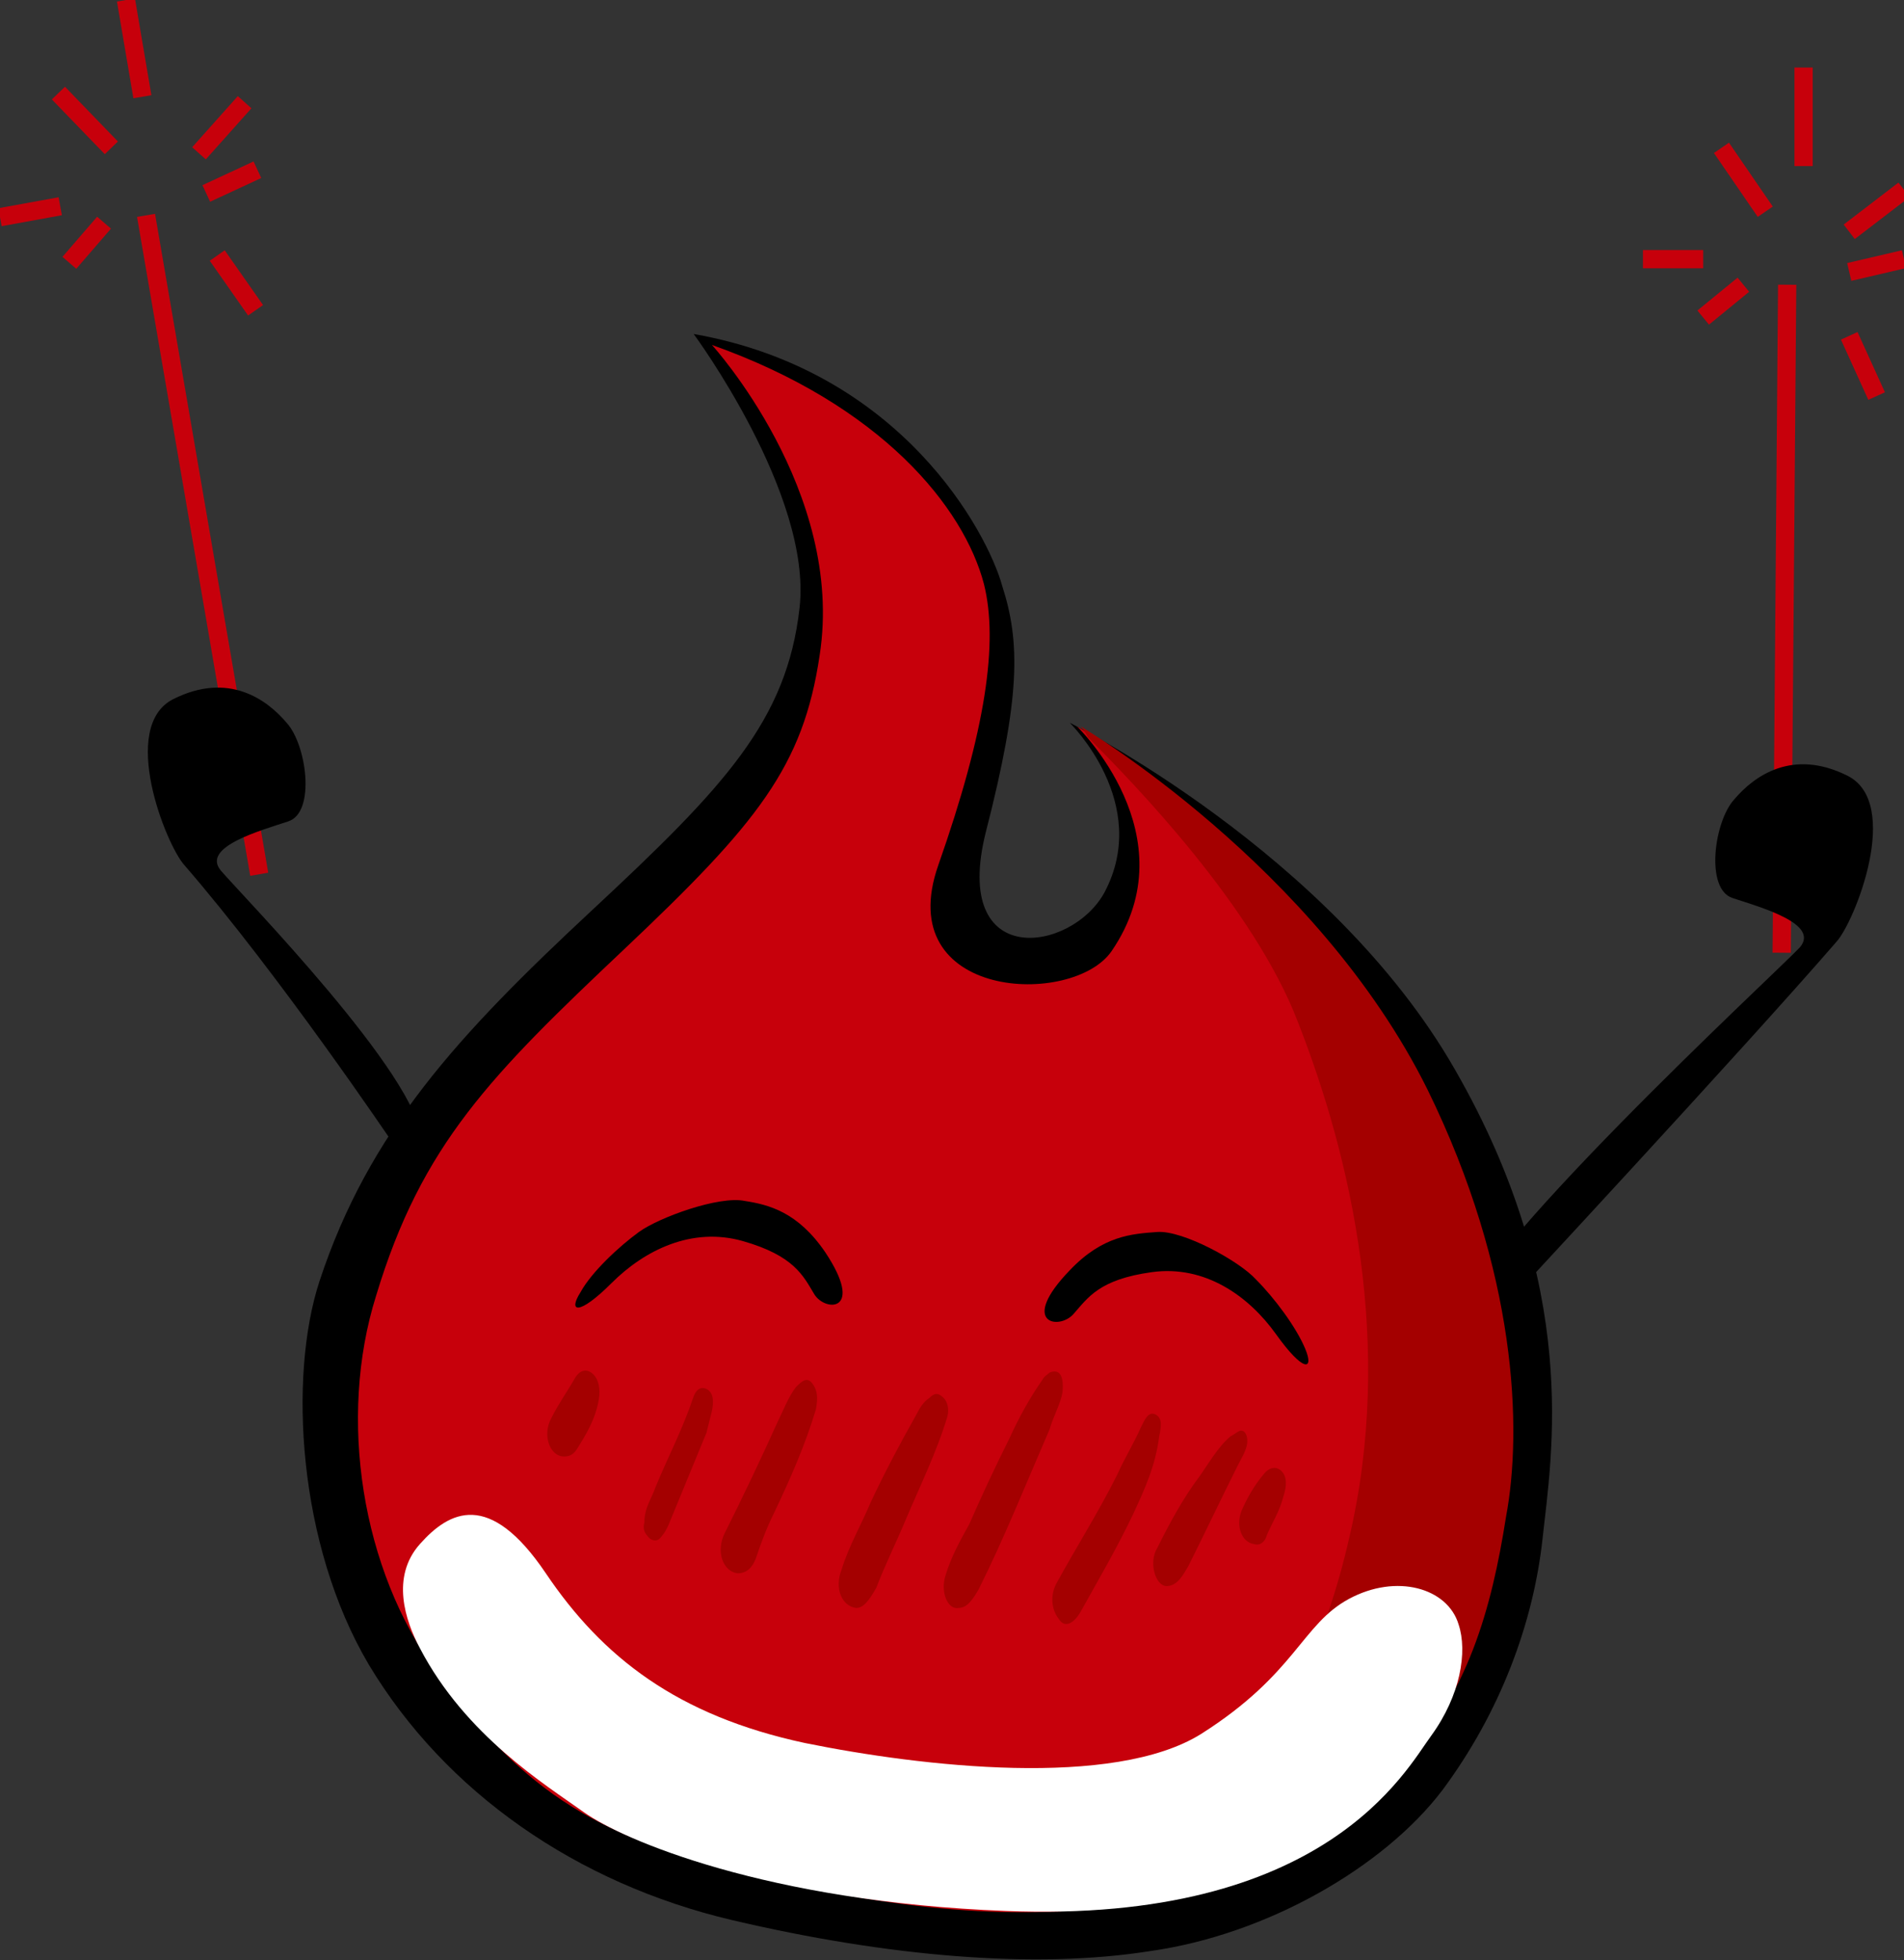 <?xml version="1.0" encoding="utf-8"?>
<svg version="1.1" id="imooc" xmlns="http://www.w3.org/2000/svg" xmlns:xlink="http://www.w3.org/1999/xlink" x="0px" y="0px" viewBox="0 0 104.3 107.4" style="enable-background:new 0 0 104.3 107.4;" xml:space="preserve">
<rect x="0" y="0" width="104.3" height="107.4" fill="#333333" stroke="none"/>
<style type="text/css">
.st0 { fill: none; stroke: #C7000B; stroke-miterlimit: 10; }
.st1 { fill: #C7000B; }
.st2 { fill: #A40000; }
.st3 { fill: #FFFFFF; }
</style>
<g>
    <line class="st0" x1="97.6" y1="52.2" x2="97.9" y2="15.6" />
    <line class="st0" x1="101.3" y1="14.9" x2="104.3" y2="14.2" />
    <line class="st0" x1="101.3" y1="12.7" x2="104.3" y2="10.4" />
    <line class="st0" x1="98.8" y1="9.1" x2="98.8" y2="3.7" />
    <line class="st0" x1="94.3" y1="8.1" x2="96.7" y2="11.6" />
    <line class="st0" x1="90" y1="14.2" x2="93.3" y2="14.2" />
    <line class="st0" x1="95.5" y1="15.6" x2="93.3" y2="17.4" />
    <line class="st0" x1="101.3" y1="18.4" x2="102.8" y2="21.7" />
</g>
<path d="M100.6,51.6c1-1.1,3.6-7.6,0.6-9.1c-3-1.5-5.1,0-6.2,1.3c-1.1,1.2-1.6,4.9-0.1,5.4c1.5,0.5,4.8,1.4,3.7,2.7
c-1.2,1.3-18.7,17.4-18.8,20.9c2.4-1,2.4-1,2.4-1S95.4,57.6,100.6,51.6z" />
<g>
    <line class="st0" x1="14.2" y1="47.9" x2="8" y2="11.8" />
    <line class="st0" x1="11.3" y1="10.6" x2="14.1" y2="9.3" />
    <line class="st0" x1="10.9" y1="8.4" x2="13.4" y2="5.6" />
    <line class="st0" x1="7.8" y1="5.3" x2="6.9" y2="0" />
    <line class="st0" x1="3.2" y1="5.1" x2="6.1" y2="8.1" />
    <line class="st0" x1="0" y1="11.9" x2="3.3" y2="11.3" />
    <line class="st0" x1="5.7" y1="12.2" x2="3.8" y2="14.4" />
    <line class="st0" x1="11.9" y1="14" x2="14" y2="17" />
</g>
<path d="M10.1,47.4c-1-1.1-3.6-7.6-0.6-9.1s5.1,0,6.2,1.3c1.1,1.2,1.6,4.9,0.1,5.4c-1.5,0.5-4.8,1.4-3.7,2.7
C13.2,49,23,59,23.1,62.5c-0.2,0.7-1.6,0.1-1.6,0.1S15.3,53.4,10.1,47.4z" />
<path d="M38,18.3c0,0,6.5,8.8,5.8,15c-0.7,6.2-4.1,9.8-11.4,16.6S20.2,62,17.5,70.2c-1.7,5.2-1.2,14.4,2.7,21c4.2,7,11.4,12,19.9,14
s16.6,2.7,22.9,1.7c6.4-0.9,12.8-4.6,16-8.8c3.2-4.3,5-9.2,5.5-13.8s2.1-13.7-4.8-25.7c-6.8-11.9-21.1-19-21.1-19s4.5,4.4,1.9,9.3
c-1.8,3.3-8.4,4.3-6.5-3.3c1.9-7.4,1.9-10.4,0.9-13.5C54.1,29.2,49.4,20.3,38,18.3z" />
<path class="st1" d="M39,18.9c0,0,7.3,8,5.9,17C44,42,41.5,45.1,34.2,52S23.1,62.7,20.6,71c-2.1,6.7-0.8,15,3.3,20.6
c4.5,6.2,8.3,8.9,16.7,11s15.3,2.7,21.7,1.7c6.4-0.9,10.3-3.2,14.3-7.5c3.6-3.9,4.9-8.5,5.7-13.6c0.8-4.9,0.5-13.5-4.3-23.5
c-6.1-12.3-19-19.9-19-19.9s6.2,6,1.9,12.3c-2.1,3.1-12.1,2.7-9.5-4.7c2.6-7.4,3.3-12.2,2.5-15.4C52.8,27.8,48.3,22.2,39,18.9z" />
<g>
    <path class="st2" d="M78.2,59.7c-6.1-12.3-19-19.9-19-19.9s0.2,0.2,0.4,0.6c2.5,2.5,9.1,9.3,11.5,15.6c2.9,7.4,5.3,17.7,2.8,28.3
	c-2.5,11-8.6,17.2-12.8,20.1c0.5-0.1,0.9-0.1,1.4-0.2c6.4-0.9,10.3-3.2,14.3-7.5c3.6-3.9,4.9-8.5,5.7-13.6
	C83.4,78.3,83.1,69.7,78.2,59.7z" />
</g>
<g>
    <path class="st2" d="M58.2,76.3c-0.1,0.6-0.5,1.3-0.7,2c-1.3,3-2.5,6-3.9,8.8c-0.3,0.5-0.6,1-1.1,1c-0.6,0.1-1-0.9-0.7-1.8
	c0.3-1,0.8-1.9,1.3-2.8c0.7-1.6,1.4-3.1,2.2-4.7c0.5-1.1,1.1-2.2,1.8-3.2c0.1-0.2,0.3-0.3,0.4-0.4C58,75,58.3,75.3,58.2,76.3z" />
    <path class="st2" d="M46.9,88.1C46.1,88,45.7,87,46.1,86c0.4-1.3,1.1-2.5,1.6-3.7c0.8-1.7,1.6-3.2,2.5-4.8c0.2-0.4,0.4-0.7,0.7-0.9
	c0.3-0.3,0.5-0.3,0.8,0c0.2,0.2,0.3,0.6,0.2,1c-0.6,2-1.5,3.8-2.3,5.7c-0.5,1.2-1.1,2.4-1.6,3.7C47.6,87.7,47.3,88.1,46.9,88.1z" />
    <path class="st2" d="M63.5,78.7c-0.2,1.6-0.8,2.9-1.4,4.2c-0.9,1.9-1.9,3.6-2.9,5.4c-0.4,0.7-0.9,0.9-1.2,0.4
	c-0.4-0.5-0.5-1.3-0.1-2c1.1-2,2.3-3.9,3.3-5.9c0.4-0.9,0.9-1.7,1.3-2.6c0.2-0.4,0.4-0.9,0.8-0.7C63.7,77.7,63.6,78.2,63.5,78.7z" />
    <path class="st2" d="M40.4,86.2c-0.8-0.1-1.2-1.2-0.7-2.2c1-2,2-4.1,2.9-6.1c0.3-0.6,0.6-1.4,1-1.9c0.3-0.3,0.6-0.6,0.9-0.2
	c0.3,0.4,0.3,0.8,0.2,1.4c-0.6,2-1.4,3.8-2.3,5.7c-0.4,0.8-0.7,1.6-1,2.5C41.2,85.9,40.9,86.2,40.4,86.2z" />
    <path class="st2" d="M63.9,86.9c-0.6,0-1-1.3-0.5-2.1c0.7-1.4,1.4-2.7,2.3-3.9c0.5-0.7,1-1.6,1.7-2.2c0.2-0.1,0.3-0.2,0.5-0.3
	c0.3-0.1,0.5,0.3,0.4,0.8c-0.1,0.4-0.3,0.7-0.5,1.1c-0.9,1.8-1.8,3.7-2.7,5.5C64.8,86.3,64.5,86.9,63.9,86.9z" />
    <path class="st2" d="M35.3,83.4c0-0.8,0.4-1.3,0.6-1.9c0.7-1.7,1.5-3.2,2.1-5c0.2-0.5,0.5-0.5,0.7-0.4c0.4,0.2,0.4,0.7,0.3,1.2
	c-0.1,0.4-0.2,0.8-0.3,1.2c-0.7,1.7-1.4,3.4-2.1,5.1c-0.1,0.2-0.2,0.4-0.3,0.5c-0.2,0.3-0.4,0.4-0.7,0.2
	C35.3,84,35.2,83.8,35.3,83.4z" />
    <path class="st2" d="M30.9,79.8c-0.8,0-1.2-1.2-0.7-2.1c0.4-0.8,0.9-1.5,1.3-2.2c0.3-0.5,0.7-0.5,1-0.2c0.3,0.3,0.4,0.8,0.3,1.4
	c-0.2,1.1-0.7,1.9-1.2,2.7C31.4,79.7,31.2,79.8,30.9,79.8z" />
    <path class="st2" d="M68.7,84.6c-0.7-0.1-1-1-0.7-1.8c0.3-0.7,0.7-1.4,1.2-2c0.3-0.4,0.7-0.5,1-0.2c0.3,0.3,0.3,0.8,0.1,1.4
	c-0.2,0.8-0.6,1.4-0.9,2.1C69.3,84.5,69,84.7,68.7,84.6z" />
</g>
<path d="M58.6,69.6c1.8-1.9,3.4-2,4.8-2.1c1.4-0.1,4.5,1.6,5.4,2.6c1,1,2.2,2.6,2.7,3.8c0.5,1.2-0.1,1.3-1.6-0.8s-3.9-3.8-6.8-3.4s-3.5,1.4-4.3,2.3S55.8,72.5,58.6,69.6z" />
<path d="M45.2,68.6c-1.5-2.2-3.1-2.6-4.4-2.8c-1.4-0.3-4.7,0.9-5.8,1.7s-2.6,2.2-3.2,3.3c-0.7,1.1-0.1,1.3,1.7-0.5c1.8-1.8,4.4-3.1,7.2-2.3s3.3,1.9,3.9,2.9S47.4,71.9,45.2,68.6z" />
<path class="st3" d="M23,90.3c-0.8-1.5-1.6-3.9,0-5.7s3.8-3,6.9,1.6c3.1,4.6,7.2,7.8,14.2,9.3C50.5,96.8,61,98,65.8,95c5.2-3.3,5.5-6,8.1-7.4s5.4-0.6,6,1.4c0.5,1.5,0.1,3.9-1.5,6.1c-1.4,1.9-5.8,10.3-23.3,9.6c-13.1-0.5-21-3.9-23.1-5.4S25.5,95.1,23,90.3z" />
</svg>
